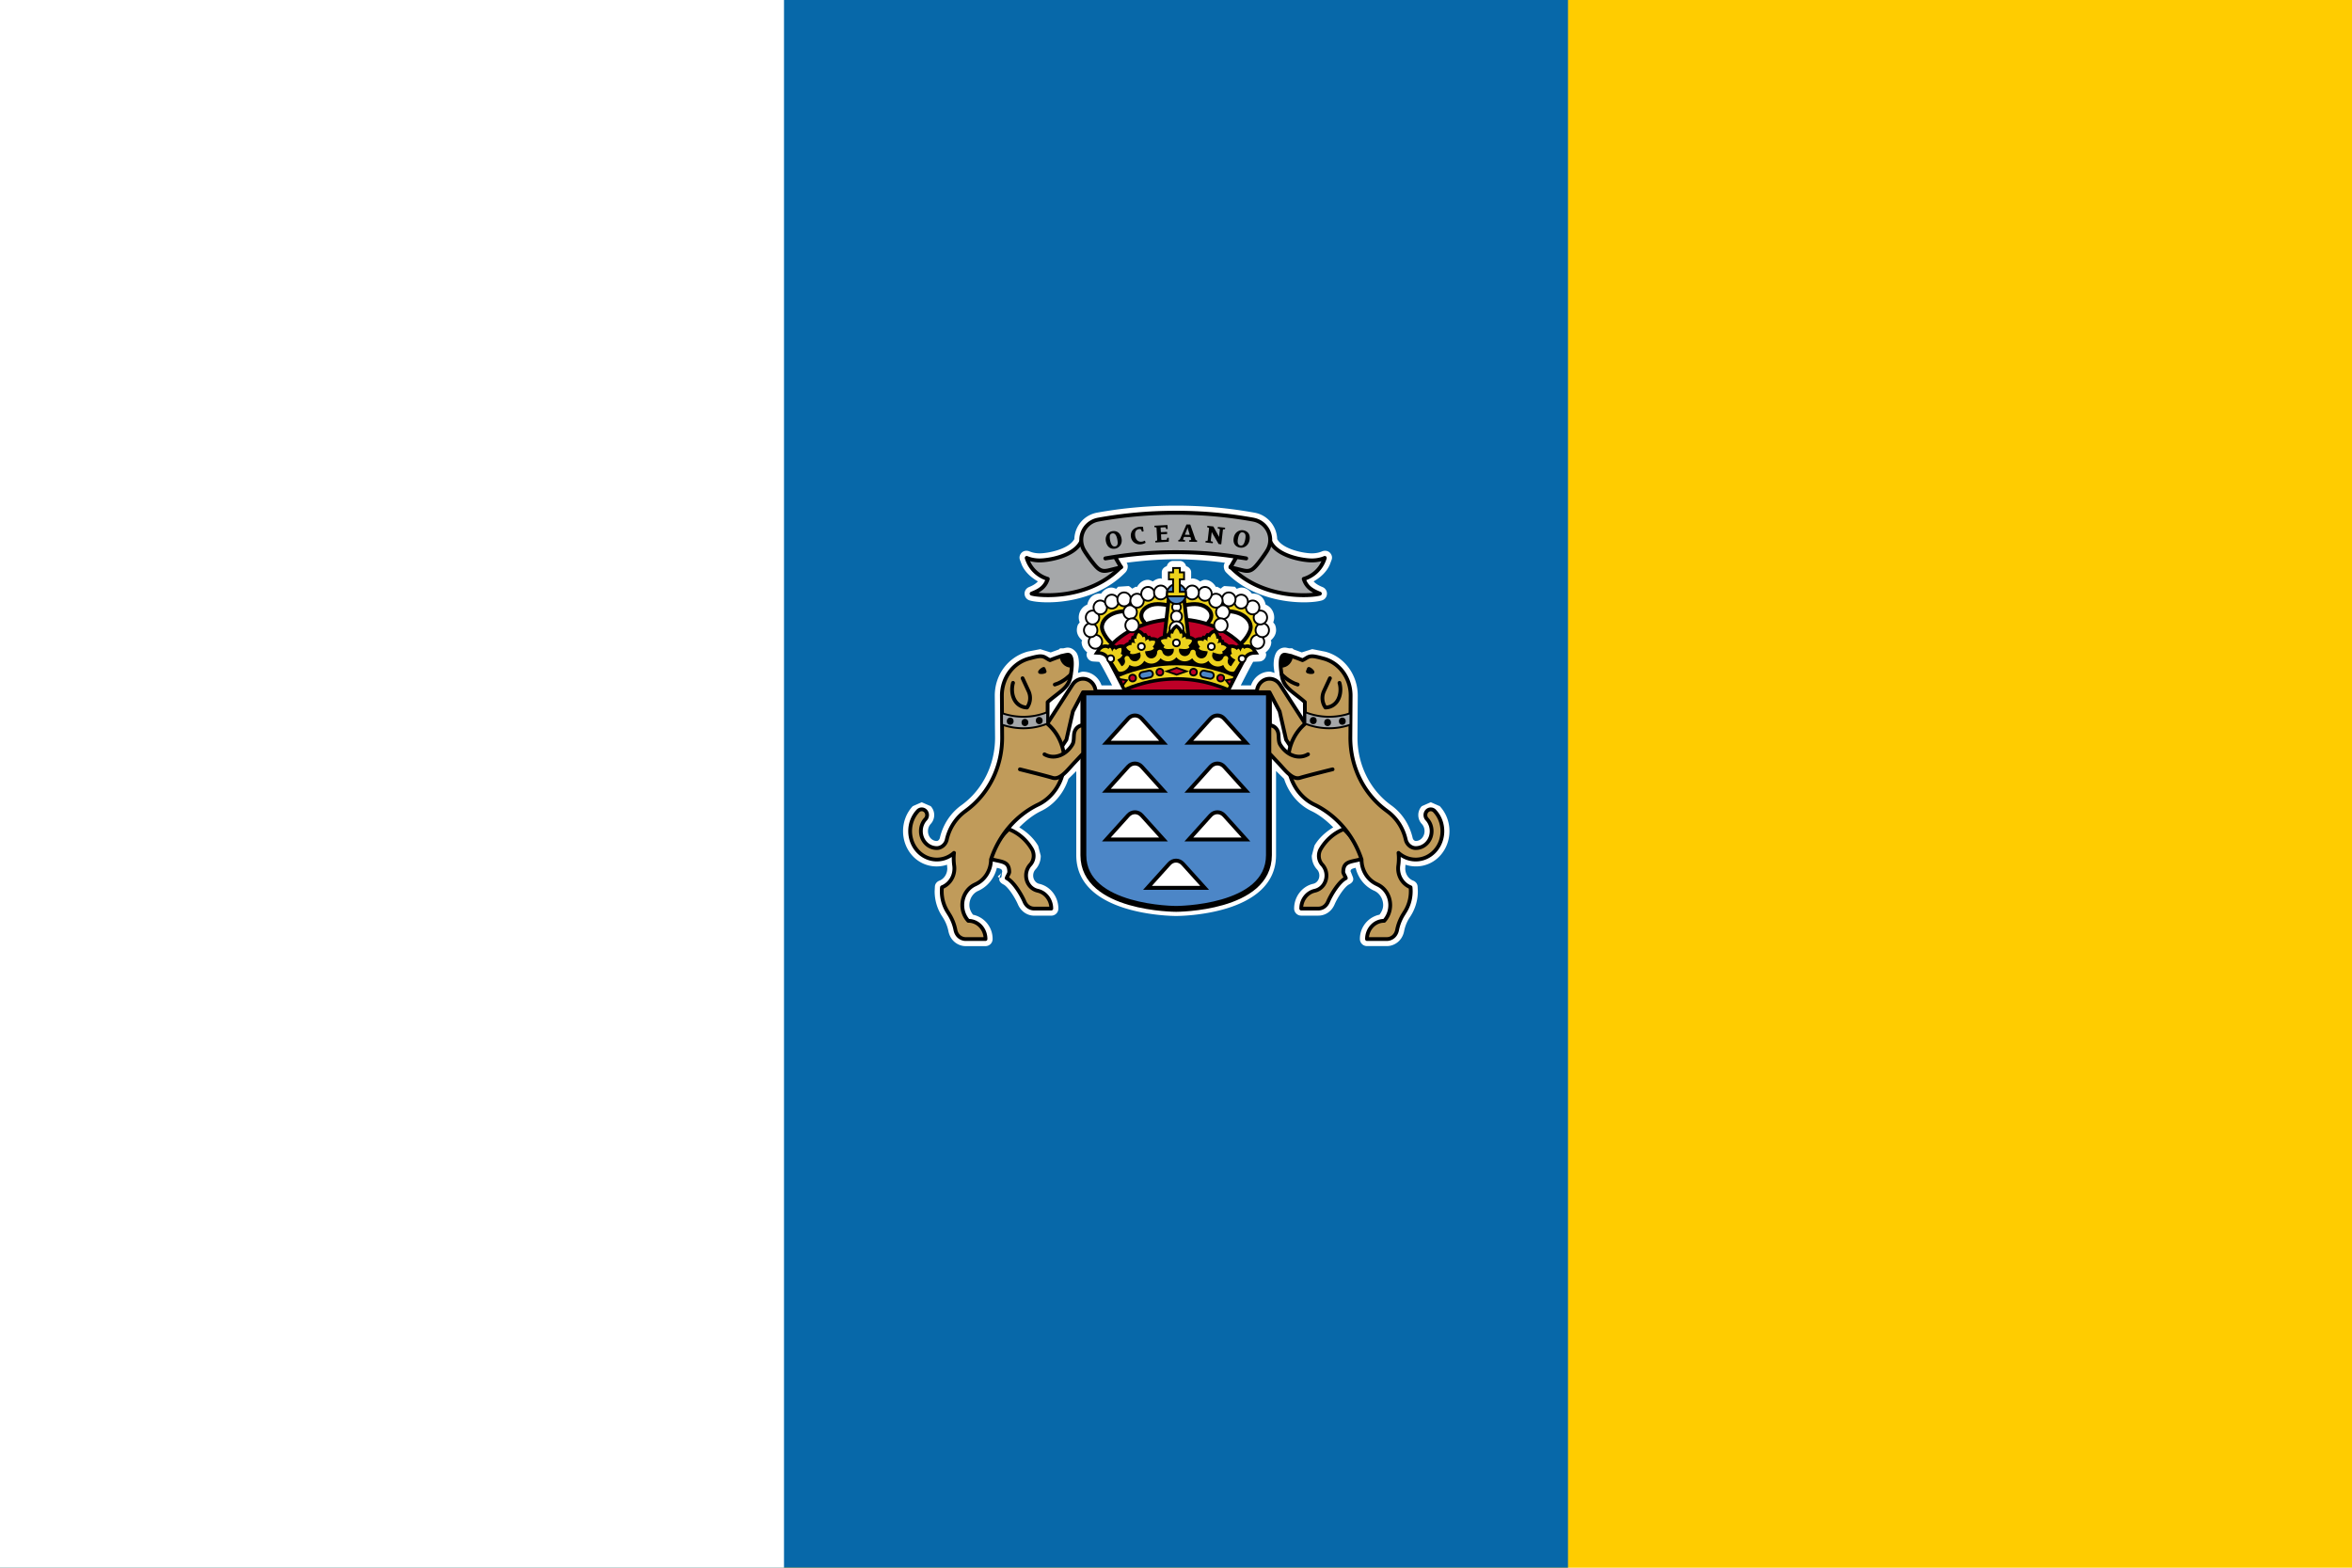 <svg xmlns="http://www.w3.org/2000/svg" xmlns:xlink="http://www.w3.org/1999/xlink" width="750" height="500"><path fill="#fc0" d="M0 0h750v500H0z"/><path fill="#0768a9" d="M0 0h500v500H0z"/><path fill="#fff" d="M0 0h250v500H0z"/><g stroke="#000"><path fill="#fff" d="M389.166 193.178c.074-.076.126-.164.19-.245l.06.19c-.085.022-.174.022-.25.055zm-22.647-6.175c-.045.087-.105.163-.156.243-.012-.003-.017-.006-.026-.006.064-.078.11-.167.183-.238zm-5.727 6.1.065-.199c.02 0 .035-.002.054-.003.067.095.13.19.22.278-.107-.044-.226-.049-.34-.075zm-41.228 84.983c-.006-.088-.02-.164-.02-.197 0-.036.02-.072.093-.22-.064.13-.04.276-.074.417zm27.101-83.311v-.002c.006.02.006.046.011.072 0-.025-.011-.047-.011-.07zm56.967-.002.002.002c0 .025-.011.046-.014.07.006-.025.006-.051.011-.072zm55.47 78.262c2.062-2.195 3.1-5.078 3.1-7.962 0-2.882-1.038-5.762-3.096-7.954-.011-.006-2.861-1.26-2.861-1.26l-2.868 1.261c-1.489 1.576-1.492 4.074.006 5.67 1.16 1.236 1.16 3.329 0 4.564-.524.561-1.216.872-1.95.872-.233 0-.8-.247-.972-.969-.995-4.328-3.452-8.023-6.926-10.478-6.684-4.852-10.67-12.891-10.67-21.514l.088-13.426c0-6.573-4.207-12.31-10.229-13.965-.094-.025-4.277-.845-4.277-.845l-3.224 1.01s-.066.039-.085.047c-1.06-.389-2.554-.931-2.554-.931-.247-.09-.336-.391-.602-.391h-.904l-.9-.186c-1.17-.183-2.285.279-3.046 1.27-.679 1.038-.996 2.41-.996 4.168 0 .752.159 1.708.276 2.604-.53-.148-1.029-.406-1.585-.406-2.737 0-5.05 1.834-5.917 4.378h-3.258c1.875-3.68 3.613-7.012 3.978-7.544.095.046 2-.073 2-.073a2.26 2.26 0 0 0 1.884-1.25c.16-.319.24-.663.24-1.008 0-.222-.13-.42-.19-.632 1.05-.82 1.83-1.945 1.83-3.39 0 0-.135-.33-.174-.443.98-.85 1.693-1.964 1.693-3.274 0-.522-.09-1.053-.284-1.566-.13-.355-.415-.6-.627-.901.182-.506.31-1.035.31-1.564a4.513 4.513 0 0 0-1.153-3.025 4.277 4.277 0 0 0-1.572-1.083c-.286-1.315-.984-2.53-2.262-3.146-.68-.33-1.41-.411-2.13-.362-.748-1.047-1.787-1.843-3.157-1.929-.597-.034-1.136.197-1.684.398-.305-.362-.553-.653-.553-.653l-3.375-.234c-.468.16-.796.527-1.171.827l-1.137-.619s-.288.092-.358.116c-.775-1.294-1.926-2.305-3.525-2.305-.568 0-1.052.295-1.56.505-.727-.54-1.557-.954-2.519-.954-.124 0-.205.115-.324.127v-2.06c0-.989-.71-1.674-1.595-1.986-.286-.922-.997-1.666-2.015-1.666h-2.15c-1.016 0-1.731.744-2.019 1.666-.882.312-1.593.997-1.593 1.986v2.051c-.117-.008-.202-.118-.32-.118-.963 0-1.799.417-2.519.956-.513-.212-.992-.507-1.57-.507-1.594 0-2.743 1.011-3.517 2.307-.074-.026-.367-.117-.367-.117l-1.13.616c-.375-.3-.699-.665-1.17-.825l-3.358.226-.563.654c-.541-.2-1.08-.425-1.683-.39-1.37.084-2.407.885-3.161 1.934-.727-.054-1.458.025-2.145.361-1.271.614-1.967 1.826-2.25 3.139a4.307 4.307 0 0 0-1.57 1.083 4.503 4.503 0 0 0-1.148 3.032c0 .532.119 1.058.303 1.56-.212.304-.497.548-.632.902a4.502 4.502 0 0 0-.279 1.562c0 1.302.71 2.418 1.69 3.273-.043.113-.176.446-.176.446 0 1.423.755 2.546 1.776 3.366-.067.218-.198.427-.198.656a2.265 2.265 0 0 0 2.122 2.26l1.916.119c.444.492 2.213 3.817 4.111 7.496h-3.37c-.869-2.537-3.179-4.365-5.91-4.365-.563 0-1.06.259-1.587.402.124-1.001.296-2.103.296-2.815 0-2.39-.569-3.295-.808-3.67-.978-1.277-2.09-1.739-3.266-1.56 0 0-.568.121-.916.192h-.875c-.267 0-.35.292-.602.382l-2.558.935-.075-.04-3.232-1.01-3.98.761c-6.323 1.728-10.527 7.464-10.527 14.034l.051 7.429v1.85c.012.02.04 4.175.04 4.175 0 8.606-3.99 16.638-10.67 21.472-3.469 2.467-5.927 6.163-6.918 10.425-.184.797-.749 1.038-.985 1.038-.734 0-1.426-.308-1.952-.87-.58-.613-.868-1.448-.868-2.275 0-.835.293-1.667.872-2.29a4.162 4.162 0 0 0 1.116-2.84 4.115 4.115 0 0 0-1.125-2.84c-.006.006-2.858-1.242-2.858-1.242l-2.86 1.252c-4.123 4.39-4.123 11.533.001 15.922 2.913 3.097 7.173 4 10.93 2.756.011.177.083 1.176.083 1.176 0 1.745-1.008 3.314-2.51 3.902-.829.322-1.399 1.02-1.442 1.908l-.074 1.475c0 2.95.865 5.78 2.506 8.187.97 1.504 1.592 3.035 1.902 4.665.72 3.212 3.325 4.644 5.447 4.644h6.36a2.261 2.261 0 0 0 2.265-2.26 7.867 7.867 0 0 0-6.253-7.755c-.668-.875-1.158-1.897-1.158-3.058 0-2.013 1.101-3.8 2.812-4.545 3.052-1.37 5.176-4.117 5.961-7.349 1.444.32 1.673.462 1.673 1.321-.238.996-.003 2.116-.823 1.837-.04.153-.093.308-.093.444 0 .744.546 1.307 1.359 1.712 1.36.679 3.602 4.014 4.625 6.43.982 2.181 2.949 3.508 5.154 3.508h5.448a2.26 2.26 0 0 0 2.264-2.262c0-3.798-2.577-7.121-6.127-7.901-1.115-.257-1.91-1.363-1.91-2.636 0-.715.249-1.395.714-1.914a6.403 6.403 0 0 0 1.705-4.378l-.83-3.192c-1.504-2.55-3.655-4.415-6.022-5.878 2.026-2.04 4.238-3.856 6.758-5.11 4.229-1.955 7.417-5.724 8.914-10.351.713-.701 2.422-2.39 2.506-2.47v26.797c0 19.174 30.554 19.395 31.854 19.395 1.3 0 31.847-.22 31.847-19.395v-26.866c.006.003.033.036.033.036s1.807 1.78 2.534 2.501c1.504 4.622 4.69 8.392 8.92 10.356 2.518 1.242 4.723 3.054 6.75 5.094-2.358 1.457-4.498 3.31-5.962 5.78-.05.105-.878 3.297-.878 3.297 0 1.652.6 3.204 1.693 4.376.467.52.718 1.199.718 1.919 0 1.27-.8 2.377-1.907 2.626-3.555.777-6.134 4.1-6.134 7.902a2.266 2.266 0 0 0 2.267 2.263h5.45c2.21 0 4.176-1.324 5.135-3.457 1.04-2.46 3.275-5.793 4.644-6.48.815-.412 1.358-.961 1.358-1.699a1.86 1.86 0 0 0-.136-.673l-.601-1.535s-.064-.134-.13-.267c.023-.629.338-.853 1.625-1.137.78 3.235 2.902 5.977 5.927 7.31 1.716.772 2.85 2.6 2.85 4.583 0 1.149-.495 2.167-1.162 3.05a7.872 7.872 0 0 0-6.254 7.76 2.26 2.26 0 0 0 2.261 2.26h6.37c2.116 0 4.717-1.428 5.427-4.56.32-1.718.94-3.248 1.858-4.63 1.693-2.513 2.562-5.343 2.562-8.299l-.073-1.476c-.044-.894-.613-1.597-1.448-1.92-1.495-.578-2.498-2.143-2.498-3.895l.07-1.175c3.76 1.247 8.02.345 10.932-2.756zm-139.728 5.168c-.323.825-1.159 1.099-1.159 1.378 0 .103.116.208.417.34.041.02.067.015.103.026.02-.08.012-.15.047-.234l.593-1.51zm139.738-21.082c.23.1-.067-.12-.067-.085 0 .008.017.03.055.07a.227.227 0 0 1 .012.015zm-133.286-76.962c1.056 2.337 2.96 4.02 5.137 5.277-.637.69-1.474 1.251-2.833 1.8a2.257 2.257 0 0 0-1.42 2.097l.002.091a2.264 2.264 0 0 0 1.588 2.07c3.68 1.148 20.01 1.826 30.562-8.922.465-.474.75-1.204.75-1.902 0-.374-.085-.736-.264-1.047 0 0-.078-.135-.088-.15 5.146-.655 10.324-1.1 15.484-1.1 5.432 0 10.672.445 15.843 1.105-.02.038-.084.145-.084.145-.18.312-.26.677-.26 1.052 0 .693.278 1.423.74 1.895 10.547 10.745 26.883 10.072 30.565 8.925a2.252 2.252 0 0 0 1.585-2.067c0-.035.006-.064.006-.095 0-.92-.558-1.752-1.418-2.097-1.367-.553-2.201-1.114-2.842-1.8 2.18-1.257 4.09-2.949 5.147-5.302 0-.003.582-1.54.582-1.54.094-.25.142-.506.142-.756 0-.596-.262-1.164-.727-1.609-.657-.625-1.652-.723-2.484-.361-.877.38-1.9.587-3.046.611-2.511.06-9.396-1.225-11.228-4.547-.127-4.078-3.017-7.583-7.022-8.38a139.846 139.846 0 0 0-25.138-2.281c-8.758 0-17.183.76-25.398 2.255-4.104.82-7 4.327-7.124 8.406-1.826 3.322-8.718 4.607-11.23 4.547-1.142-.025-2.163-.23-3.047-.611-.834-.36-1.83-.262-2.487.366-.462.44-.72 1.01-.72 1.606 0 .248.048.505.14.754l.588 1.564z" stroke="none"/><g stroke-width=".588"><g fill="#ecd21c" stroke-width="1.25"><path d="M355.176 205.706c-1.667-.937-3.804-4.027-3.804-5.636 0-2.83 3.322-5.116 7.418-5.116l1.655-.708.757-2.479s-9.223-1.176-11.752 3.264c-2.525 4.436-1.223 7.332-.167 9.664 1.058 2.337 3.456 3.516 3.456 3.516l2.437-2.505zm9.615-7.331c-.54-.575-.854-1.275-.854-2.024 0-2.03 2.332-3.683 5.21-3.683 1.055 0 3.115.222 3.93.601l.254-4.239s-7.78-.897-10.776 2.551c-2.996 3.45-2.238 6.84-1.984 7.623.25.787.763 1.96.763 1.96l4.289-1.308-.832-1.481zm30.231 7.331c1.67-.937 3.81-4.027 3.81-5.636 0-2.83-3.323-5.116-7.422-5.116l-1.654-.708-.758-2.479s9.221-1.176 11.75 3.264c2.517 4.436 1.223 7.332.172 9.664-1.06 2.337-3.46 3.516-3.46 3.516l-2.438-2.505zm-9.617-7.331c.537-.575.858-1.275.858-2.024 0-2.03-2.34-3.683-5.211-3.683-1.058 0-3.111.222-3.93.601l-.249-4.239s7.774-.897 10.771 2.551c2.99 3.45 2.236 6.84 1.98 7.623-.245.787-.757 1.96-.757 1.96l-4.29-1.308.828-1.481z"/><path fill="#be0027" stroke-width="1.177" stroke-linecap="round" stroke-linejoin="round" d="M354.342 205.737c4.837-5.01 12.36-8.237 20.805-8.237 8.448 0 15.963 3.226 20.8 8.237l-5.813 15.906h-30.288l-5.504-15.906z"/><path stroke-width="1.177" d="m378.989 203.353-3.874-2.551-3.824 2.551 1.488-13.109h4.708l1.502 13.109z"/></g><g fill="#fff"><ellipse cx="375.161" cy="193.638" rx="1.371" ry="1.416"/><ellipse cx="375.161" cy="196.607" rx="1.739" ry="1.794"/><ellipse cx="375.156" cy="200.438" rx="2.195" ry="2.266"/><g id="a"><ellipse cx="349.305" cy="204.694" rx="2.144" ry="2.215"/><ellipse cx="347.789" cy="200.991" rx="2.147" ry="2.215"/><ellipse cx="348.383" cy="196.953" rx="2.145" ry="2.217"/><ellipse cx="350.853" cy="193.739" rx="2.146" ry="2.216"/><ellipse cx="354.515" cy="191.877" rx="2.143" ry="2.218"/><ellipse cx="358.457" cy="191.158" rx="2.147" ry="2.217"/><ellipse cx="360.382" cy="195.235" rx="2.147" ry="2.215"/><ellipse cx="360.997" cy="199.433" rx="2.15" ry="2.215"/><ellipse cx="362.584" cy="191.582" rx="2.144" ry="2.215"/><ellipse cx="366.057" cy="189.409" rx="2.146" ry="2.215"/><ellipse cx="370.144" cy="188.964" rx="2.147" ry="2.216"/></g><use xlink:href="#a" transform="matrix(-1 0 0 1 750.3 0)"/></g><ellipse fill="#4c86c7" cx="375.147" cy="189.454" rx="3.071" ry="3.169"/><path fill="#ecd21c" d="M376.222 188.757v-3.984h1.349v-2.222h-1.349v-1.39h-2.15v1.39h-1.347v2.222h1.347v3.984h-1.893v1.437h5.93v-1.437h-1.887z"/><path d="M400.414 207.095c-.61-.92-1.476-1.466-2.44-1.559a2.914 2.914 0 0 0-1.064.131c-.036-.014-.06-.048-.09-.062l-.56-.32-.54.353c-.127.08-.203.186-.301.28-.02-.01-.031-.028-.05-.04l-.569-.3s-.46.317-.506.354c-.53-.27-1.092-.413-1.642-.389l-.725.036s-.028.078-.033.105c-.387-.424-.906-.728-1.483-.911l-.134-.627-.607-.188c-.022-.003-.046-.003-.067-.006a2.67 2.67 0 0 0-.051-.463l-.152-.636-.608-.165c-.157-.601-.432-1.153-.825-1.571l-.507-.534-.677.288c-.52.22-.98.616-1.355 1.105a97.825 97.825 0 0 1-.615-.089l-.383.524a2.252 2.252 0 0 0-.235.396c-.02-.003-.031-.008-.05-.014l-.63-.078s-.356.508-.37.525c-.6-.057-1.197.015-1.71.245 0 0-.15.064-.298.131-.18-.13-.38-.27-.38-.27-.483-.355-1.093-.538-1.725-.601-.006-.006-.006-.02-.017-.037l-.257-.604-.633-.055c-.04-.003-.074-.003-.11-.003a2.135 2.135 0 0 0-.16-.488l-.271-.596-.63-.03h-.026c-.281-.604-.677-1.11-1.175-1.458l-.605-.426-.596.426c-.496.348-.889.854-1.171 1.459h-.025l-.634.03-.27.595c-.08.166-.125.328-.161.488-.04 0-.072 0-.11.003l-.63.055-.26.604c-.007.015-.01.03-.013.037-.634.063-1.246.246-1.726.6 0 0-.231.16-.402.285a46.06 46.06 0 0 0-.343-.145c-.516-.23-1.112-.301-1.717-.245-.014-.016-.357-.525-.357-.525l-.639.078c-.02.006-.034.011-.051.014a2.414 2.414 0 0 0-.231-.396l-.383-.524-.616.09c-.374-.49-.837-.886-1.363-1.106l-.668-.288-.51.534c-.393.419-.665.97-.829 1.57-.014.007-.596.166-.596.166l-.156.636c-.04.167-.049.308-.054.463-.016.002-.044.002-.063.006l-.614.188s-.132.601-.134.627c-.572.183-1.089.487-1.476.911a2.461 2.461 0 0 0-.036-.105l-.73-.036c-.543-.025-1.108.119-1.64.39a31.85 31.85 0 0 0-.502-.355l-.568.3c-.02.013-.033.03-.052.04-.095-.094-.18-.2-.303-.28l-.543-.353-.55.32c-.032.014-.066.048-.089.062a2.99 2.99 0 0 0-1.07-.13c-.966.092-1.829.638-2.442 1.558l-1.085 1.623 1.914.117c.01 0 1.047.08 1.76.839.522.563 5.86 11.07 5.86 11.07l.898-.382c5.314-2.205 10.532-3.28 15.947-3.28 5.442 0 10.672 1.079 16.003 3.31l.9.373s5.291-10.528 5.815-11.091c.71-.76 1.745-.84 1.753-.84l1.902-.116-1.075-1.623z" stroke="none"/><path fill="#ecd21c" d="M375.116 212.19c-6.244 0-12.339 1.242-18.142 3.638l1.793 3.507c5.26-2.186 10.597-3.366 16.349-3.366 5.78 0 11.138 1.19 16.41 3.388l1.8-3.501c-5.826-2.414-11.94-3.666-18.21-3.666z" stroke="none"/><path fill="#ecd21c" d="M399.532 207.729c-.908-1.36-2.276-1.244-2.761-.736a1.632 1.632 0 0 0-.474-.422c-.398.259-.584.74-.705 1.275-.146-.427-.361-.787-.721-.985a1.65 1.65 0 0 0-.438.463c-.525-.463-1.154-.7-1.726-.67-.186.563-.138 1.25.159 1.9-.21.06-.39.164-.548.312.141.722.918 1.16 1.633 1.55-.39.572-1.044 1.56-1.37 2.074a1.622 1.622 0 0 1-1.092-1.543c0-.207.037-.409.11-.598a.93.93 0 0 0 .06-.3c0-.337-.2-.65-.516-.785a.807.807 0 0 0-1.054.461c-.287.72-.961 1.187-1.712 1.187-1.02 0-1.848-.844-1.853-1.896l.167-.943c.148.035.306.073.466.124.905.264 2.012.698 2.741.181a2.091 2.091 0 0 0-.188-.63c.655-.27 1.156-.744 1.41-1.294-.405-.45-1.034-.73-1.74-.768.04-.214.036-.446-.015-.658-.389-.119-.804-.011-1.207.186.28-.479.468-.972.353-1.45a1.441 1.441 0 0 0-.639-.04c-.014-.734-.257-1.39-.67-1.828-.55.236-1.023.746-1.311 1.403a1.623 1.623 0 0 0-.601-.216c-.298.395-.312.925-.231 1.48-.291-.345-.632-.617-1.042-.665-.128.178-.21.388-.262.603-.665-.253-1.35-.246-1.89-.002.02.61.305 1.249.813 1.764a1.677 1.677 0 0 0-.415.505c.465.766 1.647.82 2.582.945.095.002.18.02.267.035l-.134.745a1.052 1.052 0 0 0-.116.224c-.266.756-.968 1.268-1.746 1.268-1.022 0-1.854-.856-1.854-1.912 0-.467-.356-.832-.797-.837h-.098a.809.809 0 0 0-.78.617c-.227.832-.95 1.403-1.785 1.403-1.029 0-1.857-.857-1.857-1.915v-.451c.14.003.29.014.453.028.997.077 2.227.28 2.87-.408a1.772 1.772 0 0 0-.33-.615c.624-.414 1.058-1.02 1.201-1.647-.513-.37-1.22-.524-1.955-.412a1.748 1.748 0 0 0-.152-.68c-.434-.04-.828.167-1.216.463.2-.556.297-1.113.076-1.583-.23-.011-.453.02-.668.097-.159-.75-.55-1.385-1.075-1.745-.514.36-.903.995-1.063 1.745a1.753 1.753 0 0 0-.665-.097c-.22.47-.131 1.027.07 1.583-.384-.296-.787-.503-1.216-.463-.094.212-.15.444-.151.68-.74-.112-1.449.042-1.959.412.145.627.57 1.233 1.206 1.647a1.612 1.612 0 0 0-.329.615c.64.689 1.873.485 2.863.408.138-.011.267-.014.398-.026v.448c0 1.058-.837 1.916-1.857 1.916a1.864 1.864 0 0 1-1.793-1.404.806.806 0 0 0-.78-.617h-.094a.818.818 0 0 0-.799.837c0 1.056-.832 1.912-1.855 1.912-.782 0-1.483-.511-1.747-1.267a.895.895 0 0 0-.114-.224l-.14-.746c.085-.014.179-.033.268-.034.939-.126 2.12-.18 2.593-.946a1.743 1.743 0 0 0-.42-.505c.504-.515.79-1.154.81-1.764-.537-.244-1.226-.251-1.887.002a1.751 1.751 0 0 0-.264-.603c-.408.049-.742.32-1.042.665.083-.554.064-1.085-.228-1.48-.212.03-.413.107-.606.216-.286-.656-.761-1.166-1.31-1.402-.41.437-.655 1.094-.666 1.827a1.446 1.446 0 0 0-.642.04c-.112.479.072.971.351 1.45-.4-.198-.813-.305-1.21-.186a1.778 1.778 0 0 0-.012.658c-.703.038-1.332.319-1.74.769.248.549.76 1.023 1.416 1.293-.103.2-.169.408-.19.63.722.517 1.825.083 2.733-.18a7.97 7.97 0 0 1 .465-.124l.177.942c-.011 1.053-.84 1.897-1.853 1.897a1.85 1.85 0 0 1-1.72-1.187.806.806 0 0 0-1.055-.462.846.846 0 0 0-.502.786c0 .1.015.196.052.3.072.189.107.39.107.597a1.62 1.62 0 0 1-1.094 1.543 73.52 73.52 0 0 0-1.371-2.073c.723-.39 1.497-.829 1.641-1.55a1.397 1.397 0 0 0-.547-.313c.289-.649.34-1.336.151-1.9-.573-.029-1.2.207-1.722.67a1.857 1.857 0 0 0-.435-.463c-.358.198-.577.558-.733.985-.109-.535-.302-1.016-.696-1.274a1.59 1.59 0 0 0-.476.422c-.484-.508-1.862-.624-2.761.735 0 0 1.437.06 2.474 1.177.597.639 1.068 1.321 1.359 1.757.02.072.045.138.08.203l1.794 2.882c.12.315.417.515.746.515 1.38 0 2.548-.913 2.999-2.18.51.299 1.089.495 1.709.495 1.295 0 2.413-.746 3.007-1.838.617.56 1.396.908 2.25.908 1.247 0 2.334-.687 2.946-1.714.63.615 1.462.989 2.375.989a3.417 3.417 0 0 0 2.672-1.31c.64.795 1.602 1.31 2.684 1.31a3.39 3.39 0 0 0 2.37-.989c.608 1.027 1.695 1.714 2.944 1.714.858 0 1.638-.348 2.244-.908.598 1.092 1.724 1.838 3.018 1.838.617 0 1.194-.196 1.709-.496.45 1.268 1.616 2.18 2.995 2.18.326 0 .62-.199.746-.514l1.783-2.882a.686.686 0 0 0 .095-.203c.28-.436.76-1.118 1.356-1.757 1.04-1.116 2.472-1.177 2.472-1.177z" stroke="none"/><g fill="#be0027"><path d="m357.246 216.629.779 2.019 1.293-1.673-2.072-.346z"/><ellipse cx="361.159" cy="216.268" rx="1.077" ry="1.085"/><path fill="#4c86c7" d="M367.616 214.746a1.09 1.09 0 0 1-.835 1.28l-2.105.44a1.081 1.081 0 0 1-1.273-.843 1.087 1.087 0 0 1 .837-1.28l2.101-.441a1.08 1.08 0 0 1 1.275.844z"/><ellipse cx="369.854" cy="214.372" rx="1.073" ry="1.081"/><path d="m375.213 213.017-3.116 1.085 3.116 1.08 3.114-1.08-3.114-1.085z"/><ellipse cx="380.572" cy="214.372" rx="1.075" ry="1.081"/><path fill="#4c86c7" d="M382.808 214.746c-.114.582.26 1.156.837 1.28l2.105.44a1.08 1.08 0 0 0 1.268-.843 1.076 1.076 0 0 0-.83-1.28l-2.109-.441a1.08 1.08 0 0 0-1.271.844z"/><ellipse cx="389.257" cy="216.268" rx="1.077" ry="1.085"/><path d="m392.991 216.629-.772 2.019-1.302-1.673 2.074-.346z"/></g><g fill="#fff"><ellipse cx="354.17" cy="210.089" rx="1.075" ry="1.083"/><ellipse cx="363.964" cy="206.212" rx="1.073" ry="1.085"/><ellipse cx="375.118" cy="205.05" rx="1.075" ry="1.085"/><ellipse cx="386.269" cy="206.212" rx="1.077" ry="1.085"/><ellipse cx="396.067" cy="210.089" rx="1.071" ry="1.083"/></g></g><path fill="#4c86c7" stroke-width="1.868" stroke-linecap="round" stroke-linejoin="round" d="M345.464 220.855h59.17v51.893c0 17.133-29.58 17.133-29.58 17.133s-29.59 0-29.59-17.133v-51.893z"/><path id="b" fill="#fff" stroke-width="1.25" d="m371.015 236.879-6.92-7.667c-1.216-1.357-3.167-1.357-4.378-.006l-6.92 7.674h18.218z"/><use xlink:href="#b" y="15.323"/><use xlink:href="#b" y="30.866"/><use xlink:href="#b" x="13.114" y="46.291"/><use xlink:href="#b" x="26.293"/><use xlink:href="#b" x="26.293" y="15.323"/><use xlink:href="#b" x="26.293" y="30.866"/><g fill="#a5a7a9" stroke-width="1.249" stroke-linecap="round" stroke-linejoin="round"><path d="M405.101 172.797c2.307 4.682 10.647 6.012 13.44 5.946 1.39-.03 2.704-.279 3.898-.797a9.15 9.15 0 0 1-.477 1.26 9.898 9.898 0 0 1-6.224 5.428c.9 2.829 2.944 3.818 5.133 4.7-2.432.76-18.28 2.075-28.472-8.536m-47.659-8.001c-2.301 4.682-10.642 6.012-13.441 5.946-1.382-.03-2.698-.279-3.895-.797.131.437.286.856.474 1.26a9.902 9.902 0 0 0 6.223 5.428c-.9 2.829-2.935 3.818-5.128 4.7 2.427.76 18.277 2.075 28.471-8.536"/><path d="m393.997 178.116-1.636 2.811s1.91.479 3.886.96c1.977.477 2.926.108 4.298-1.437 1.63-1.86 3.405-4.604 3.405-4.604l.02-.047a6.514 6.514 0 0 0 1.075-3.605 6.547 6.547 0 0 0-5.245-6.422l-.063-.02a137.415 137.415 0 0 0-24.634-2.22h-.36c-8.406 0-16.644.765-24.631 2.22l-.067.02a6.541 6.541 0 0 0-5.25 6.422c0 1.338.402 2.573 1.081 3.605l.02.047s1.769 2.744 3.4 4.604c1.373 1.545 2.327 1.914 4.303 1.437 1.972-.481 3.886-.96 3.886-.96l-1.636-2.811-.222-.488-3.15.472a125.042 125.042 0 0 1 22.267-1.987h.36c7.596 0 15.043.682 22.27 1.987l-3.095-.447-.28.463z"/><path d="M355.727 174.964c-1.268.255-2.636-.227-3.075-2.24-.384-1.746.696-3.026 1.895-3.274 1.266-.262 2.634.203 3.07 2.214.387 1.751-.691 3.05-1.89 3.3zm-1.09-4.828c-.593.122-.996.62-.626 2.327.372 1.705 1.037 1.93 1.628 1.81.598-.127.992-.639.619-2.346-.374-1.703-1.03-1.914-1.621-1.791zm10.602 3.021c-.936.524-2.128.648-3.109.172-.829-.388-1.403-1.227-1.51-2.13-.125-.817.114-1.7.714-2.282.77-.762 1.92-1.019 2.973-.91.198-.014.186.203.208.338l.144 1.037c-.002.163-.207.118-.319.149-.133.047-.267-.019-.28-.166-.082-.21-.102-.493-.35-.578-.374-.105-.79-.014-1.12.178-.527.324-.68.995-.648 1.575.037.748.298 1.57.964 1.988.626.38 1.45.295 2.064-.065.173-.023.175.186.226.3.024.125.148.285.043.394zm7.462-.522c.016.188-.185.144-.304.158l-3.873.214c-.174-.002-.118-.213-.139-.33-.021-.18.196-.17.316-.212.12-.032.293-.042.302-.205.003-.37-.038-.74-.053-1.109-.054-.915-.102-1.83-.16-2.745-.002-.186-.186-.217-.33-.223-.124-.03-.333.01-.347-.165.01-.114-.059-.267.053-.341.39-.04.786-.046 1.178-.073l2.834-.154c.164.034.107.232.128.355.012.284.04.57.042.854-.065.11-.22.062-.33.085-.16.044-.196-.132-.228-.248-.035-.174-.14-.374-.354-.331-.43.027-.864.039-1.293.076-.1.083-.031.228-.04.342.027.364.036.731.073 1.094.078.093.217.03.324.039.531-.026 1.063-.061 1.595-.08.112.063.06.22.083.33-.008.116.063.267-.049.348-.436.039-.877.047-1.315.074-.18.015-.366.005-.543.037-.095.083-.029.224-.038.335.027.424.043.849.078 1.272.028.217.266.192.428.178.381-.023.762-.037 1.142-.065.212-.023.25-.243.275-.414.002-.131.077-.254.223-.227.113.009.311-.073.329.093-.002.346-.007.693-.007 1.038zm8.913.198-2.307-.058c-.18-.018-.097-.236-.11-.359.029-.178.245-.135.378-.171.187.016.336-.152.23-.335-.068-.2-.109-.414-.197-.606-.126-.061-.283-.021-.423-.038l-1.565-.035c-.136.041-.138.22-.2.33-.052.173-.184.338-.146.523.086.125.265.098.397.144.163-.002.25.135.213.287.038.17-.107.258-.262.22l-1.772-.04c-.188-.016-.107-.233-.114-.358.018-.163.226-.145.344-.202.22-.073.25-.34.35-.522.634-1.443 1.266-2.886 1.902-4.328.123-.045.27-.005.404-.015.266.01.538-.003.801.023.119.236.182.5.277.748.467 1.338.928 2.677 1.398 4.014.055.248.346.215.506.342a.68.68 0 0 1-.018.407c-.005.047-.078-.001-.086.029zm-2.729-3.886c-.09-.242-.125-.541-.185-.763-.136.592-.403 1.144-.614 1.712-.076.205-.168.405-.234.613.074.086.225.031.334.051.387.005.774.027 1.16.021.05-.094-.046-.22-.061-.326-.133-.436-.269-.874-.4-1.308zm11.634-.155c-.151.017-.307.008-.455.044-.162.142-.112.385-.154.578l-.474 4.131c-.061.11-.23.013-.337.025-.168-.025-.344-.02-.506-.069-.3-.478-.57-.977-.86-1.464-.418-.738-.872-1.457-1.256-2.215-.083-.261-.099-.053-.109.09-.093.837-.191 1.674-.281 2.511-.033.216.2.236.35.279.122.047.352.038.324.226-.026.126.002.363-.197.32-.705-.08-1.413-.145-2.117-.236-.108-.104-.048-.307.001-.435.172-.1.403-.01.577-.109.127-.166.09-.394.13-.59.127-1.116.262-2.23.384-3.346.032-.214-.197-.247-.349-.292-.143-.023-.304-.1-.244-.271-.022-.167.08-.312.259-.246l1.59.168c.205.059.25.301.36.461.478.882.976 1.754 1.439 2.645.06.174.145.317.141.063.08-.719.17-1.437.244-2.156.032-.21-.188-.246-.338-.282-.129-.049-.364-.037-.343-.231.023-.125 0-.364.197-.315l2.073.22c.184.048.078.277.073.413-.02.048-.072.077-.122.083zm4.843 5.864c-1.273-.243-2.34-1.211-1.934-3.225.353-1.758 1.853-2.523 3.055-2.296 1.279.24 2.35 1.189 1.944 3.202-.354 1.76-1.866 2.543-3.065 2.319zm.928-4.852c-.589-.118-1.162.189-1.51 1.901-.345 1.71.177 2.17.773 2.284.605.116 1.17-.21 1.514-1.922.345-1.712-.18-2.153-.777-2.263z" fill="#000" stroke="none"/></g><g id="c" fill="#c09b5a" stroke-width="1.207" stroke-linecap="round" stroke-linejoin="round"><path d="M321.68 264.457c3.063 1.195 5.647 3.452 7.357 6.351l.033.062c.343.61.537 1.325.537 2.081a4.19 4.19 0 0 1-1.09 2.839l-.033.03a5.106 5.106 0 0 0-1.293 3.423c0 2.38 1.569 4.358 3.658 4.836l.028.01c2.483.545 4.352 2.883 4.352 5.69h-5.449c-1.187 0-2.408-.664-3.071-2.129-1-2.356-3.5-6.473-5.695-7.57.064-.4.817-1.51.817-1.931 0-3.338-2.15-3.232-5.08-3.96l-.956-.174s.566-2.28 1.977-4.82c1.413-2.535 3.909-4.739 3.909-4.739zm12.599-34.151 7.738-11.984.03-.025c.733-1.1 1.937-1.81 3.294-1.81 2.231 0 4.043 1.925 4.043 4.306h-4.043l-3.216 6.09-2.075 9.058-1.161 1.728-.097.22"/><path d="M304.208 272.019a15.273 15.273 0 0 0-.102 1.759c0 .754.054 1.507.155 2.248l.012.076c.037.284.06.577.06.875 0 2.763-1.645 5.105-3.948 6.006l-.017.028c-.04.409-.062.829-.062 1.25 0 2.59.789 4.963 2.115 6.915l.067.14a14.693 14.693 0 0 1 2.19 5.372c.446 2 2.008 2.81 3.221 2.81h6.36c0-3.21-2.438-5.804-5.449-5.804l-.048-.01c-1.183-1.288-1.91-3.057-1.91-4.998 0-2.987 1.72-5.552 4.163-6.62l.03-.03c2.909-1.293 4.954-4.343 4.954-7.906l.025-.084c2.539-7.658 7.896-13.89 14.75-17.3l.049-.02c5.047-2.34 8.568-7.737 8.568-13.978 0-4.81-2.093-9.088-5.36-11.877 0 0 .042-5.58.042-6.95.693-.629 1.266-1.082 2.977-2.427 2.268-1.776 3.817-3.022 4.32-5.7.305-1.674 1.194-7.314-1.047-6.97-2.233.34-5.48 1.74-5.48 1.74-1.295-.553-1.64-1.26-3.121-1.26-.985 0-2.772.518-3.685.764-4.921 1.347-8.557 6.11-8.557 11.77l.087 13.44c0 9.701-4.599 18.252-11.606 23.323l-.014.025c-2.958 2.09-5.147 5.307-6.02 9.073l-.018.098c-.411 1.72-1.872 2.692-3.174 2.692-1.306 0-2.607-.521-3.602-1.583-1.981-2.106-1.981-5.541 0-7.658.668-.722.668-1.872 0-2.582a1.643 1.643 0 0 0-2.424 0c-3.314 3.536-3.314 9.296 0 12.828 3.149 3.347 8.156 3.52 11.503.525a15.86 15.86 0 0 1 0 0"/><path d="M333.067 240.579c3.344 1.891 7.078-.011 8.914-3.164.641-1.092.302-2.917.667-3.998l.031-.068c.393-1.173 1.456-2.029 2.7-2.029l.005 8.978s-.811.86-2.914 3.1c-2.105 2.238-4.414 5.432-6.839 4.684-2.42-.744-10.396-2.71-10.396-2.71m-2.201-27.578s-.85 2.54.314 5.076c.797 1.754 2.44 2.772 4.158 2.787a5.22 5.22 0 0 0 .489-5.2c-.078-.176-1.92-4.134-1.92-4.134"/><path fill="#000" stroke-linejoin="miter" d="M333.11 214.157c-.513.215-1.04.264-1.48.159a2.607 2.607 0 0 1 1.17-.977l.31.818z"/><path fill="#000" stroke-width=".624" d="M338.186 209.038c0 1.981 1.512 3.593 3.374 3.593v-2.313c-.002-.953-.313-1.42-1.209-1.28h-2.165z"/><path fill="#000" d="M341.43 215.149s-2.267 2.408-5.078 3.182"/><g fill="#000" stroke="none"><path fill="#a5a7a9" stroke="#000" stroke-width=".603" d="M319.525 227.452a20.61 20.61 0 0 0 14.397-.293v3.664a20.505 20.505 0 0 1-7.596 1.45 20.54 20.54 0 0 1-6.801-1.155v-3.666z"/><ellipse cx="322.13" cy="230.017" rx="1.085" ry="1.156"/><ellipse cx="326.827" cy="230.431" rx="1.083" ry="1.157"/><ellipse cx="331.393" cy="229.823" rx="1.086" ry="1.153"/></g></g><use xlink:href="#c" transform="matrix(-1 0 0 1 750.164 0)"/></g></svg>
